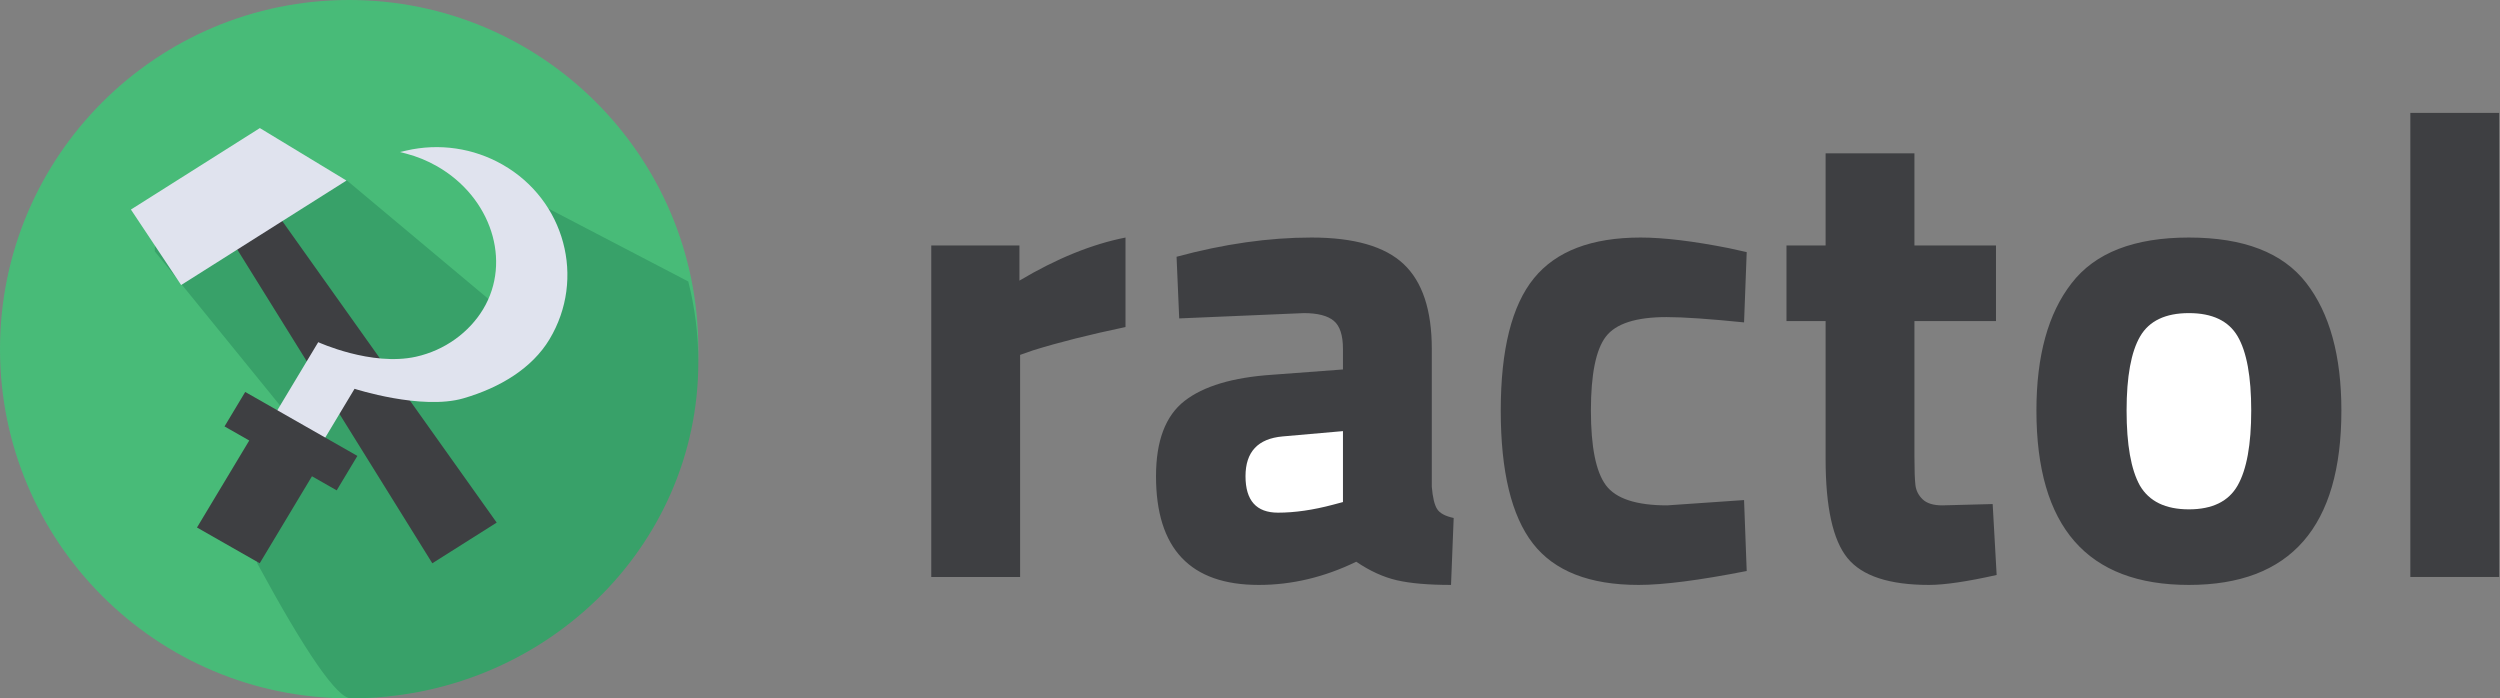 <svg xmlns="http://www.w3.org/2000/svg" width="2148" height="600" viewBox="0 0 2148 600">
  <rect x="0" y="0" width="2148" height="600" fill="#808080" stroke="none"/>
  <g fill="none">
    <circle cx="300" cy="300" r="300" fill="#48BB78" />
    <path fill="#38A169"
      d="M591.359,241.838 L467,177 L430,174 L440,221 C445.991,245.387 445.109,275.494 443.937,277.183 L298,155 L220.959,165.932 C220.959,165.932 131.569,168.686 133,216 L253.226,363.907 L248.103,393.007 L205,410 L211.629,425.047 L221,484 C262.969,561.333 289.78,600 301.433,600 C466.327,600 600,470.631 600,311.045 C600,287.187 596.991,264.013 591.359,241.838 Z" />
    <g transform="translate(112 110)">
      <polygon fill="#3E3F42" points="125.145 72.38 86.97 96.502 259.445 373.963 314.757 339.011" />
      <polygon fill="#E0E3EE" points="185.672 45.146 43.638 134.896 .48 70.045 111.267 .041" />
      <g transform="translate(57 16)">
        <path fill="#E0E3EE"
          d="M262.813,15.449 C237.711,1.139 208.306,-3.146 180.015,3.382 L174.679,4.612 L179.975,5.996 C189.177,8.399 198.07,12.028 206.409,16.783 C253.032,43.361 270.859,98.451 246.15,139.588 C234.189,159.501 213.258,174.993 188.334,180.51 C150.225,188.946 104.42,167.996 104.42,167.996 L66.722,230.756 L107.898,254.228 L135.63,208.058 C135.63,208.058 193.175,226.625 229.013,216.279 C260.784,207.107 288.255,190.275 303.126,165.516 C334.481,113.315 316.398,45.996 262.813,15.449 Z" />
        <polygon fill="#3E3F42"
          points="138.068 265.717 41.687 210.774 23.907 240.377 45.151 252.486 .249 327.239 54.143 357.962 99.044 283.209 120.287 295.32" />
      </g>
    </g>
    <g transform="translate(800 97)">
      <path fill="#3E3F42"
        d="M.139 398.734L.139 113.924 75.899 113.924 75.899 144.114C107.798 125.126 138.177 112.785 167.038 107.089L167.038 183.987C136.278 190.443 109.886 197.089 87.861 203.924L76.468 207.911 76.468 398.734.139 398.734zM430.203 202.785L430.203 321.266C430.962 330.38 432.481 336.74 434.759 340.348 437.038 343.956 441.785 346.519 449 348.038L446.722 405.57C427.354 405.57 411.88 404.241 400.297 401.582 388.715 398.924 377.038 393.608 365.266 385.633 337.924 398.924 310.013 405.57 281.532 405.57 222.671 405.57 193.241 374.431 193.241 312.152 193.241 281.772 201.405 260.222 217.734 247.5 234.063 234.778 259.126 227.278 292.924 225L353.873 220.443 353.873 202.785C353.873 191.013 351.215 182.943 345.899 178.576 340.582 174.209 332.038 172.025 320.266 172.025L213.177 176.582 210.899 123.608C251.532 112.595 290.171 107.089 326.816 107.089 363.462 107.089 389.854 114.683 405.994 129.873 422.133 145.063 430.203 169.367 430.203 202.785z" />
      <path fill="#FFF"
        d="M302.038,277.975 C280.772,279.873 270.139,291.266 270.139,312.152 C270.139,333.038 279.443,343.481 298.051,343.481 C312.481,343.481 328.24,341.203 345.329,336.646 L353.873,334.367 L353.873,273.418 L302.038,277.975 Z" />
      <path fill="#3E3F42"
        d="M609.633 107.089C629.38 107.089 654.633 110.127 685.392 116.203L700.772 119.62 698.494 180C668.494 176.962 646.279 175.443 631.848 175.443 605.645 175.443 588.272 181.044 579.728 192.247 571.184 203.449 566.911 224.62 566.911 255.759 566.911 286.899 571.184 308.259 579.728 319.842 588.272 331.424 605.835 337.215 632.418 337.215L698.494 332.658 700.772 393.608C660.139 401.582 629.19 405.57 607.924 405.57 565.772 405.57 535.487 393.703 517.07 369.968 498.652 346.234 489.443 308.165 489.443 255.759 489.443 203.354 498.937 165.475 517.924 142.12 536.911 118.766 567.481 107.089 609.633 107.089zM914.949 178.861L844.886 178.861 844.886 295.633C844.886 307.025 845.171 315.095 845.741 319.842 846.31 324.589 848.399 328.671 852.006 332.089 855.614 335.506 861.215 337.215 868.81 337.215L912.101 336.076 915.519 397.025C890.076 402.722 870.709 405.57 857.418 405.57 823.24 405.57 799.886 397.88 787.354 382.5 774.823 367.12 768.557 338.734 768.557 297.342L768.557 178.861 734.949 178.861 734.949 113.924 768.557 113.924 768.557 34.747 844.886 34.747 844.886 113.924 914.949 113.924 914.949 178.861zM979.886 146.392C1000.013 120.19 1033.62 107.089 1080.709 107.089 1127.798 107.089 1161.405 120.095 1181.532 146.108 1201.658 172.12 1211.722 208.671 1211.722 255.759 1211.722 355.633 1168.051 405.57 1080.709 405.57 993.367 405.57 949.696 355.633 949.696 255.759 949.696 208.671 959.759 172.215 979.886 146.392z" />
      <path fill="#FFF"
        d="M1038.557,320.127 C1046.532,333.798 1060.582,340.633 1080.709,340.633 C1100.836,340.633 1114.791,333.798 1122.576,320.127 C1130.361,306.456 1134.253,285 1134.253,255.759 C1134.253,226.519 1130.361,205.253 1122.576,191.962 C1114.791,178.671 1100.836,172.025 1080.709,172.025 C1060.582,172.025 1046.627,178.671 1038.842,191.962 C1031.057,205.253 1027.165,226.519 1027.165,255.759 C1027.165,285 1030.962,306.456 1038.557,320.127 Z" />
      <polygon fill="#3E3F42" points="1270.962 398.734 1270.962 0 1347.291 0 1347.291 398.734" />
    </g>
  </g>
</svg>
